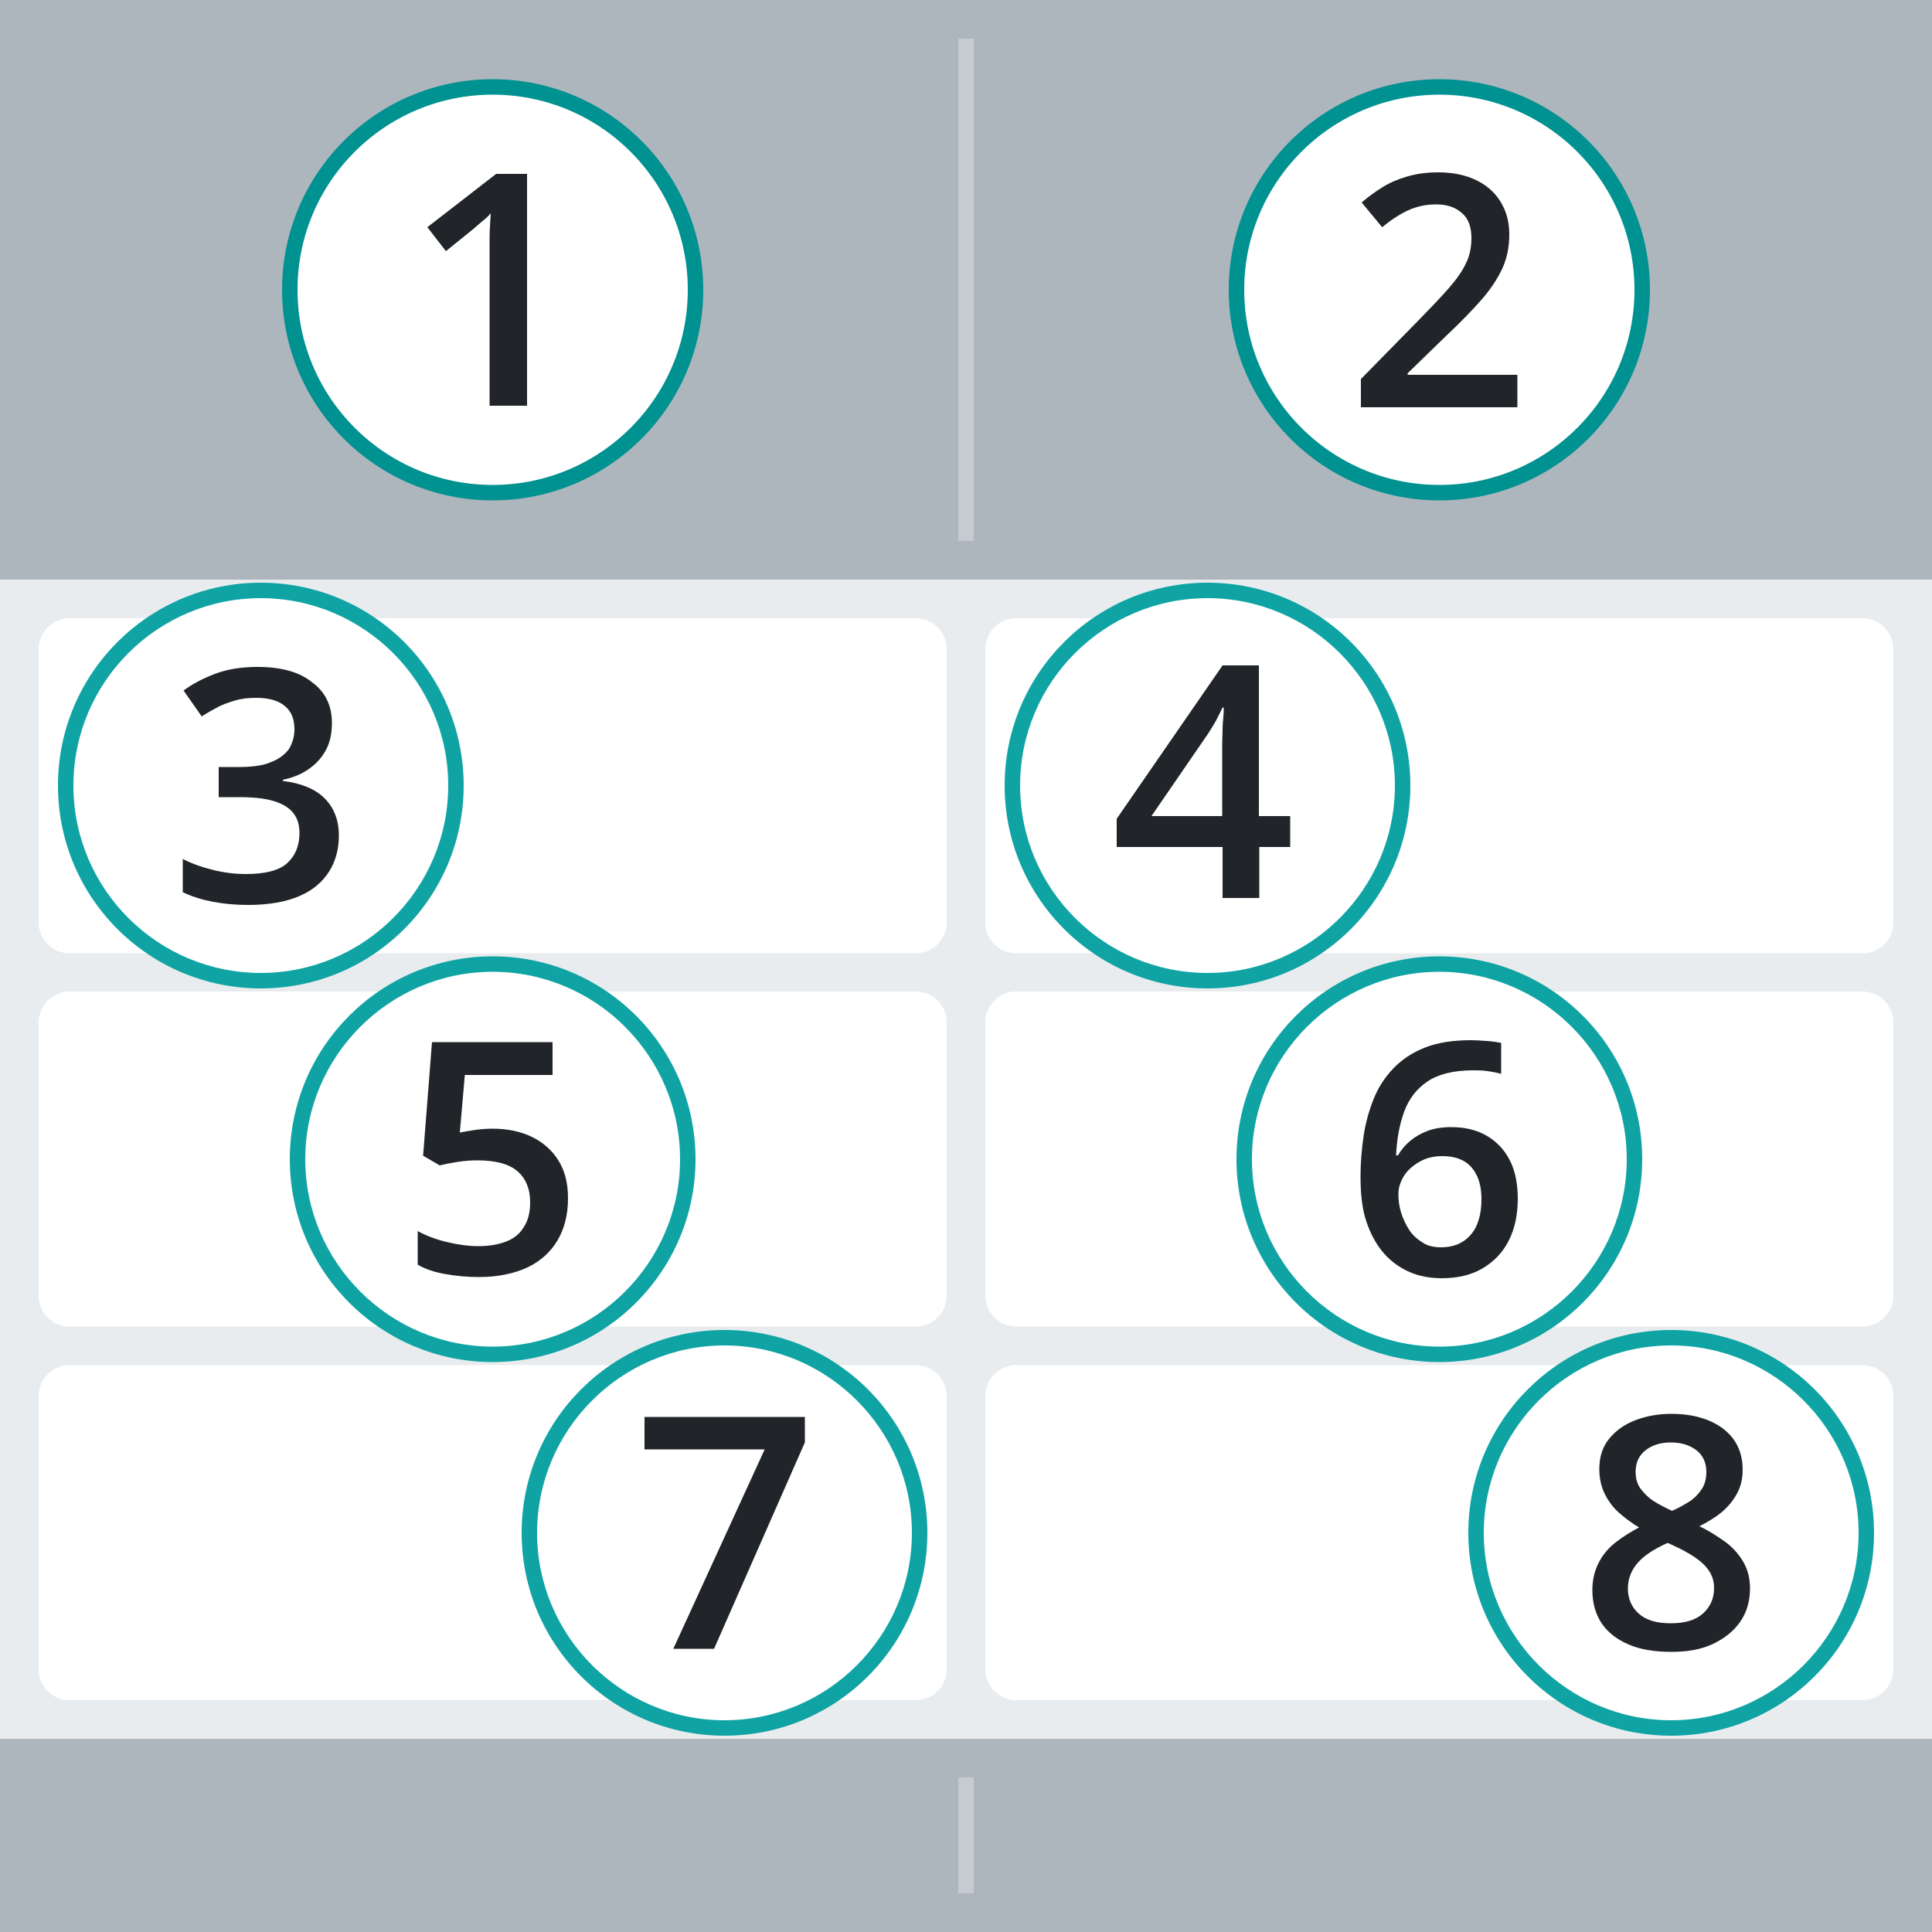 <?xml version="1.0" encoding="utf-8"?>
<!-- Generator: Adobe Illustrator 26.5.0, SVG Export Plug-In . SVG Version: 6.00 Build 0)  -->
<svg version="1.1" xmlns="http://www.w3.org/2000/svg" xmlns:xlink="http://www.w3.org/1999/xlink" x="0px" y="0px"
	 viewBox="0 0 500 500" style="enable-background:new 0 0 500 500;" xml:space="preserve">
<rect x="0" y="0" width="500" height="500" fill="#333333" stroke="none"/>
<style type="text/css">
	.st0{display:none;}
	.st1{display:inline;}
	.st2{fill:#0071BC;}
	.st3{fill:#E6E6E6;}
	.st4{fill:#FFFFFF;}
	.st5{display:inline;opacity:0.68;fill:#FFFFFF;}
	.st6{opacity:0.63;}
	.st7{opacity:0.67;}
	.st8{opacity:0.68;}
	.st9{fill:#808080;}
	.st10{display:inline;opacity:0.32;}
	.st11{display:inline;fill:#FFFFFF;}
	.st12{opacity:0.32;}
	.st13{fill:#3FA9F5;}
	.st14{fill:#FF1D25;}
	.st15{fill:#FF931E;}
	.st16{fill:#7AC943;}
	.st17{fill:#A487C9;}
	.st18{fill:#ADB5BD;}
	.st19{fill:#E9ECEF;}
	.st20{opacity:0.3;fill:#FFFFFF;}
	.st21{fill:#FFFFFF;stroke:#009191;stroke-width:4;stroke-miterlimit:10;}
	.st22{fill:#212529;}
	.st23{fill:#10A3A3;}
</style>
<g id="Ebene_2" class="st0">
</g>
<g id="Ebene_3" class="st0">
</g>
<g id="Ebene_4">
	<g>
		<rect class="st18" width="500" height="150"/>
	</g>
	<rect y="450" class="st18" width="500" height="50"/>
	<rect y="150" class="st19" width="500" height="300"/>
	<g>
		<path class="st4" d="M237,246.7H18c-4.4,0-8-3.6-8-8V168c0-4.4,3.6-8,8-8h219c4.4,0,8,3.6,8,8v70.7
			C245,243.1,241.4,246.7,237,246.7z"/>
	</g>
	<g>
		<path class="st4" d="M237,343.3H18c-4.4,0-8-3.6-8-8v-70.7c0-4.4,3.6-8,8-8h219c4.4,0,8,3.6,8,8v70.7
			C245,339.8,241.4,343.3,237,343.3z"/>
	</g>
	<g>
		<path class="st4" d="M237,440H18c-4.4,0-8-3.6-8-8v-70.7c0-4.4,3.6-8,8-8h219c4.4,0,8,3.6,8,8V432C245,436.4,241.4,440,237,440z"
			/>
	</g>
	<g>
		<path class="st4" d="M482,246.7H263c-4.4,0-8-3.6-8-8V168c0-4.4,3.6-8,8-8h219c4.4,0,8,3.6,8,8v70.7
			C490,243.1,486.4,246.7,482,246.7z"/>
	</g>
	<g>
		<path class="st4" d="M482,343.3H263c-4.4,0-8-3.6-8-8v-70.7c0-4.4,3.6-8,8-8h219c4.4,0,8,3.6,8,8v70.7
			C490,339.8,486.4,343.3,482,343.3z"/>
	</g>
	<g>
		<path class="st4" d="M482,440H263c-4.4,0-8-3.6-8-8v-70.7c0-4.4,3.6-8,8-8h219c4.4,0,8,3.6,8,8V432C490,436.4,486.4,440,482,440z"
			/>
	</g>
	<rect x="248" y="10" class="st20" width="4" height="130"/>
	<rect x="248" y="460" class="st20" width="4" height="30"/>
	<g>
		<circle class="st21" cx="127.5" cy="75" r="52.5"/>
		<g>
			<path class="st22" d="M136.4,105h-9.7V66.4c0-1.3,0-2.6,0-3.9c0-1.3,0-2.5,0.1-3.8s0.1-2.4,0.2-3.5c-0.5,0.6-1.2,1.3-2.1,2
				s-1.7,1.5-2.7,2.3l-6.8,5.5l-4.8-6.2L128.4,45h8V105z"/>
		</g>
	</g>
	<g>
		<circle class="st21" cx="372.5" cy="75" r="52.5"/>
		<g>
			<path class="st22" d="M392.8,105.4h-40.6v-7.3l15.5-15.8c3-3.1,5.5-5.7,7.4-7.9c1.9-2.2,3.4-4.3,4.3-6.3c1-2,1.4-4.2,1.4-6.5
				c0-2.9-0.8-5.1-2.5-6.5c-1.7-1.5-3.9-2.2-6.6-2.2c-2.6,0-5,0.5-7.2,1.5s-4.5,2.5-6.8,4.4l-5.3-6.4c1.6-1.4,3.4-2.7,5.3-3.9
				c1.9-1.2,4-2.1,6.4-2.8c2.4-0.7,5-1.1,8.1-1.1c3.8,0,7.1,0.7,9.8,2s4.9,3.2,6.4,5.7s2.2,5.2,2.2,8.4c0,3.3-0.6,6.2-1.9,9
				c-1.3,2.7-3.1,5.4-5.5,8.1c-2.4,2.7-5.2,5.6-8.5,8.7l-10.4,10.1V97h28.4V105.4z"/>
		</g>
	</g>
	<g>
		<g>
			<circle class="st4" cx="67.5" cy="203.3" r="50.5"/>
			<path class="st23" d="M67.5,154.8c26.7,0,48.5,21.8,48.5,48.5s-21.8,48.5-48.5,48.5S19,230.1,19,203.3S40.8,154.8,67.5,154.8
				 M67.5,150.8c-29,0-52.5,23.5-52.5,52.5s23.5,52.5,52.5,52.5s52.5-23.5,52.5-52.5S96.5,150.8,67.5,150.8L67.5,150.8z"/>
		</g>
		<g>
			<path class="st22" d="M85.9,187.1c0,2.7-0.5,5.1-1.6,7.1c-1.1,2-2.6,3.6-4.5,4.9s-4.1,2.2-6.6,2.7v0.3c4.8,0.6,8.4,2.1,10.8,4.5
				c2.4,2.4,3.7,5.6,3.7,9.6c0,3.5-0.8,6.6-2.5,9.3c-1.7,2.7-4.2,4.9-7.7,6.4s-7.9,2.3-13.3,2.3c-3.3,0-6.3-0.3-9-0.8
				s-5.4-1.3-7.9-2.5v-8.6c2.5,1.3,5.2,2.2,8.1,2.9c2.9,0.7,5.6,1,8.2,1c5,0,8.6-0.9,10.7-2.8c2.1-1.9,3.2-4.5,3.2-7.8
				c0-2.1-0.5-3.8-1.6-5.2c-1.1-1.4-2.8-2.4-5.1-3.1c-2.3-0.7-5.3-1-9-1h-5.2v-7.8h5.3c3.5,0,6.3-0.4,8.3-1.3c2.1-0.8,3.6-2,4.6-3.4
				c0.9-1.5,1.4-3.2,1.4-5.1c0-2.6-0.8-4.6-2.5-6c-1.7-1.4-4.1-2.1-7.4-2.1c-2,0-3.9,0.2-5.5,0.7s-3.2,1-4.6,1.8
				c-1.4,0.7-2.7,1.5-4,2.3l-4.7-6.7c2.3-1.7,5-3.1,8.1-4.3c3.2-1.2,6.8-1.8,11-1.8c6.2,0,10.9,1.3,14.2,4
				C84.2,179.1,85.9,182.6,85.9,187.1z"/>
		</g>
	</g>
	<g>
		<g>
			<circle class="st4" cx="127.5" cy="300" r="50.5"/>
			<path class="st23" d="M127.5,251.5c26.7,0,48.5,21.8,48.5,48.5c0,26.7-21.8,48.5-48.5,48.5S79,326.7,79,300
				C79,273.3,100.8,251.5,127.5,251.5 M127.5,247.5C98.5,247.5,75,271,75,300c0,29,23.5,52.5,52.5,52.5S180,329,180,300
				C180,271,156.5,247.5,127.5,247.5L127.5,247.5z"/>
		</g>
		<g>
			<path class="st22" d="M127.4,292.1c3.9,0,7.3,0.7,10.2,2.1c2.9,1.4,5.2,3.4,6.9,6.1s2.5,5.9,2.5,9.8c0,4.2-0.9,7.8-2.7,10.9
				c-1.8,3-4.4,5.4-7.8,7s-7.7,2.5-12.6,2.5c-3.1,0-6-0.3-8.8-0.8s-5.1-1.3-7-2.4v-8.7c2,1.1,4.5,2.1,7.4,2.8
				c2.9,0.7,5.6,1.1,8.3,1.1c2.8,0,5.1-0.4,7.2-1.2s3.6-2.1,4.6-3.8c1.1-1.7,1.6-3.8,1.6-6.4c0-3.4-1.1-6.1-3.3-8
				c-2.2-1.9-5.7-2.8-10.3-2.8c-1.6,0-3.3,0.1-5.2,0.4s-3.4,0.6-4.6,0.9l-4.3-2.5l2.3-29.4h31.2v8.5h-22.7l-1.3,14.9
				c1-0.2,2.2-0.4,3.5-0.6S125.4,292.1,127.4,292.1z"/>
		</g>
	</g>
	<g>
		<g>
			<circle class="st4" cx="187.5" cy="396.7" r="50.5"/>
			<path class="st23" d="M187.5,348.2c26.7,0,48.5,21.8,48.5,48.5s-21.8,48.5-48.5,48.5S139,423.4,139,396.7
				S160.8,348.2,187.5,348.2 M187.5,344.2c-29,0-52.5,23.5-52.5,52.5c0,29,23.5,52.5,52.5,52.5s52.5-23.5,52.5-52.5
				C240,367.7,216.5,344.2,187.5,344.2L187.5,344.2z"/>
		</g>
		<g>
			<path class="st22" d="M174.3,426.6l23.6-51.5h-31.1v-8.4h41.5v6.6l-23.5,53.4H174.3z"/>
		</g>
	</g>
	<g>
		<g>
			<circle class="st4" cx="312.5" cy="203.3" r="50.5"/>
			<path class="st23" d="M312.5,154.8c26.7,0,48.5,21.8,48.5,48.5s-21.8,48.5-48.5,48.5S264,230.1,264,203.3
				S285.8,154.8,312.5,154.8 M312.5,150.8c-29,0-52.5,23.5-52.5,52.5s23.5,52.5,52.5,52.5s52.5-23.5,52.5-52.5
				S341.5,150.8,312.5,150.8L312.5,150.8z"/>
		</g>
		<g>
			<path class="st22" d="M334,219.2h-8.1v13.2h-9.5v-13.2H289v-7.3l27.4-39.7h9.4v39h8.1V219.2z M316.3,211.2v-14.9
				c0-1.2,0-2.5,0-3.7c0-1.3,0.1-2.5,0.1-3.7s0.1-2.3,0.2-3.3s0.1-1.8,0.1-2.5h-0.3c-0.5,1.1-1.1,2.2-1.7,3.4
				c-0.6,1.1-1.3,2.2-2,3.3L298,211.2H316.3z"/>
		</g>
	</g>
	<g>
		<g>
			<circle class="st4" cx="372.5" cy="300" r="50.5"/>
			<path class="st23" d="M372.5,251.5c26.7,0,48.5,21.8,48.5,48.5c0,26.7-21.8,48.5-48.5,48.5S324,326.7,324,300
				C324,273.3,345.8,251.5,372.5,251.5 M372.5,247.5c-29,0-52.5,23.5-52.5,52.5c0,29,23.5,52.5,52.5,52.5S425,329,425,300
				C425,271,401.5,247.5,372.5,247.5L372.5,247.5z"/>
		</g>
		<g>
			<path class="st22" d="M352.1,304.4c0-3.5,0.3-7,0.8-10.4s1.4-6.6,2.6-9.6s2.9-5.6,5.1-7.9s4.9-4.1,8.2-5.4s7.3-1.9,11.9-1.9
				c1.2,0,2.6,0.1,4.1,0.2s2.7,0.3,3.7,0.5v8c-1.1-0.3-2.2-0.5-3.5-0.7s-2.5-0.2-3.8-0.2c-5,0-9,1-11.8,2.9s-4.8,4.5-6,7.8
				s-1.9,7-2.1,11.3h0.5c0.8-1.4,1.8-2.6,3.1-3.7s2.7-1.9,4.5-2.6s3.8-1,6.2-1c3.5,0,6.5,0.7,9.1,2.2s4.6,3.6,6,6.3s2.1,6.1,2.1,10
				c0,4.2-0.8,7.9-2.4,11s-3.9,5.4-6.8,7.1s-6.4,2.5-10.5,2.5c-3,0-5.8-0.5-8.3-1.6s-4.8-2.7-6.7-4.9s-3.4-4.9-4.5-8.2
				S352.1,308.9,352.1,304.4z M373,322.8c3.1,0,5.6-1,7.5-3.1s2.9-5.2,2.9-9.4c0-3.4-0.8-6.1-2.5-8.1s-4.2-3-7.6-3
				c-2.3,0-4.3,0.5-6,1.5s-3.1,2.2-4,3.7s-1.4,3-1.4,4.6c0,1.6,0.2,3.2,0.7,4.8s1.2,3.1,2.1,4.5s2.1,2.4,3.5,3.3
				S371.2,322.8,373,322.8z"/>
		</g>
	</g>
	<g>
		<g>
			<circle class="st4" cx="432.5" cy="396.7" r="50.5"/>
			<path class="st23" d="M432.5,348.2c26.7,0,48.5,21.8,48.5,48.5s-21.8,48.5-48.5,48.5S384,423.4,384,396.7
				S405.8,348.2,432.5,348.2 M432.5,344.2c-29,0-52.5,23.5-52.5,52.5c0,29,23.5,52.5,52.5,52.5s52.5-23.5,52.5-52.5
				C485,367.7,461.5,344.2,432.5,344.2L432.5,344.2z"/>
		</g>
		<g>
			<path class="st22" d="M432.5,365.9c3.5,0,6.6,0.5,9.4,1.6s5,2.7,6.6,4.8s2.5,4.8,2.5,8c0,2.4-0.5,4.5-1.5,6.3s-2.3,3.4-4,4.8
				s-3.6,2.5-5.7,3.6c2.4,1.1,4.5,2.5,6.5,3.9s3.6,3.2,4.8,5.2s1.8,4.3,1.8,7c0,3.4-0.9,6.3-2.6,8.7s-4.1,4.3-7.1,5.7s-6.6,2-10.6,2
				c-4.4,0-8.1-0.6-11.1-1.9s-5.4-3.1-7-5.5s-2.4-5.3-2.4-8.6c0-2.7,0.6-5.1,1.7-7.2s2.6-3.8,4.4-5.2s3.9-2.7,6-3.8
				c-1.9-1.1-3.6-2.4-5.2-3.8s-2.8-3.1-3.7-4.9s-1.4-4-1.4-6.4c0-3.1,0.8-5.7,2.5-7.8s3.9-3.7,6.7-4.8S429.1,365.9,432.5,365.9z
				 M421.3,411.1c0,2.6,0.9,4.8,2.8,6.5s4.6,2.5,8.3,2.5c3.6,0,6.4-0.8,8.3-2.5s2.9-3.9,2.9-6.6c0-1.8-0.5-3.3-1.4-4.6
				s-2.2-2.5-3.9-3.6s-3.4-2-5.4-2.9l-1.3-0.6c-2.1,0.9-4,2-5.5,3.1s-2.7,2.4-3.5,3.8S421.3,409.2,421.3,411.1z M432.4,373.3
				c-2.7,0-4.8,0.7-6.5,2s-2.6,3.2-2.6,5.6c0,1.7,0.4,3.2,1.3,4.4s2,2.3,3.4,3.2s3,1.7,4.7,2.5c1.7-0.7,3.2-1.6,4.5-2.4
				s2.4-2,3.2-3.2s1.2-2.7,1.2-4.5c0-2.4-0.9-4.3-2.6-5.6S435.1,373.3,432.4,373.3z"/>
		</g>
	</g>
</g>
</svg>
